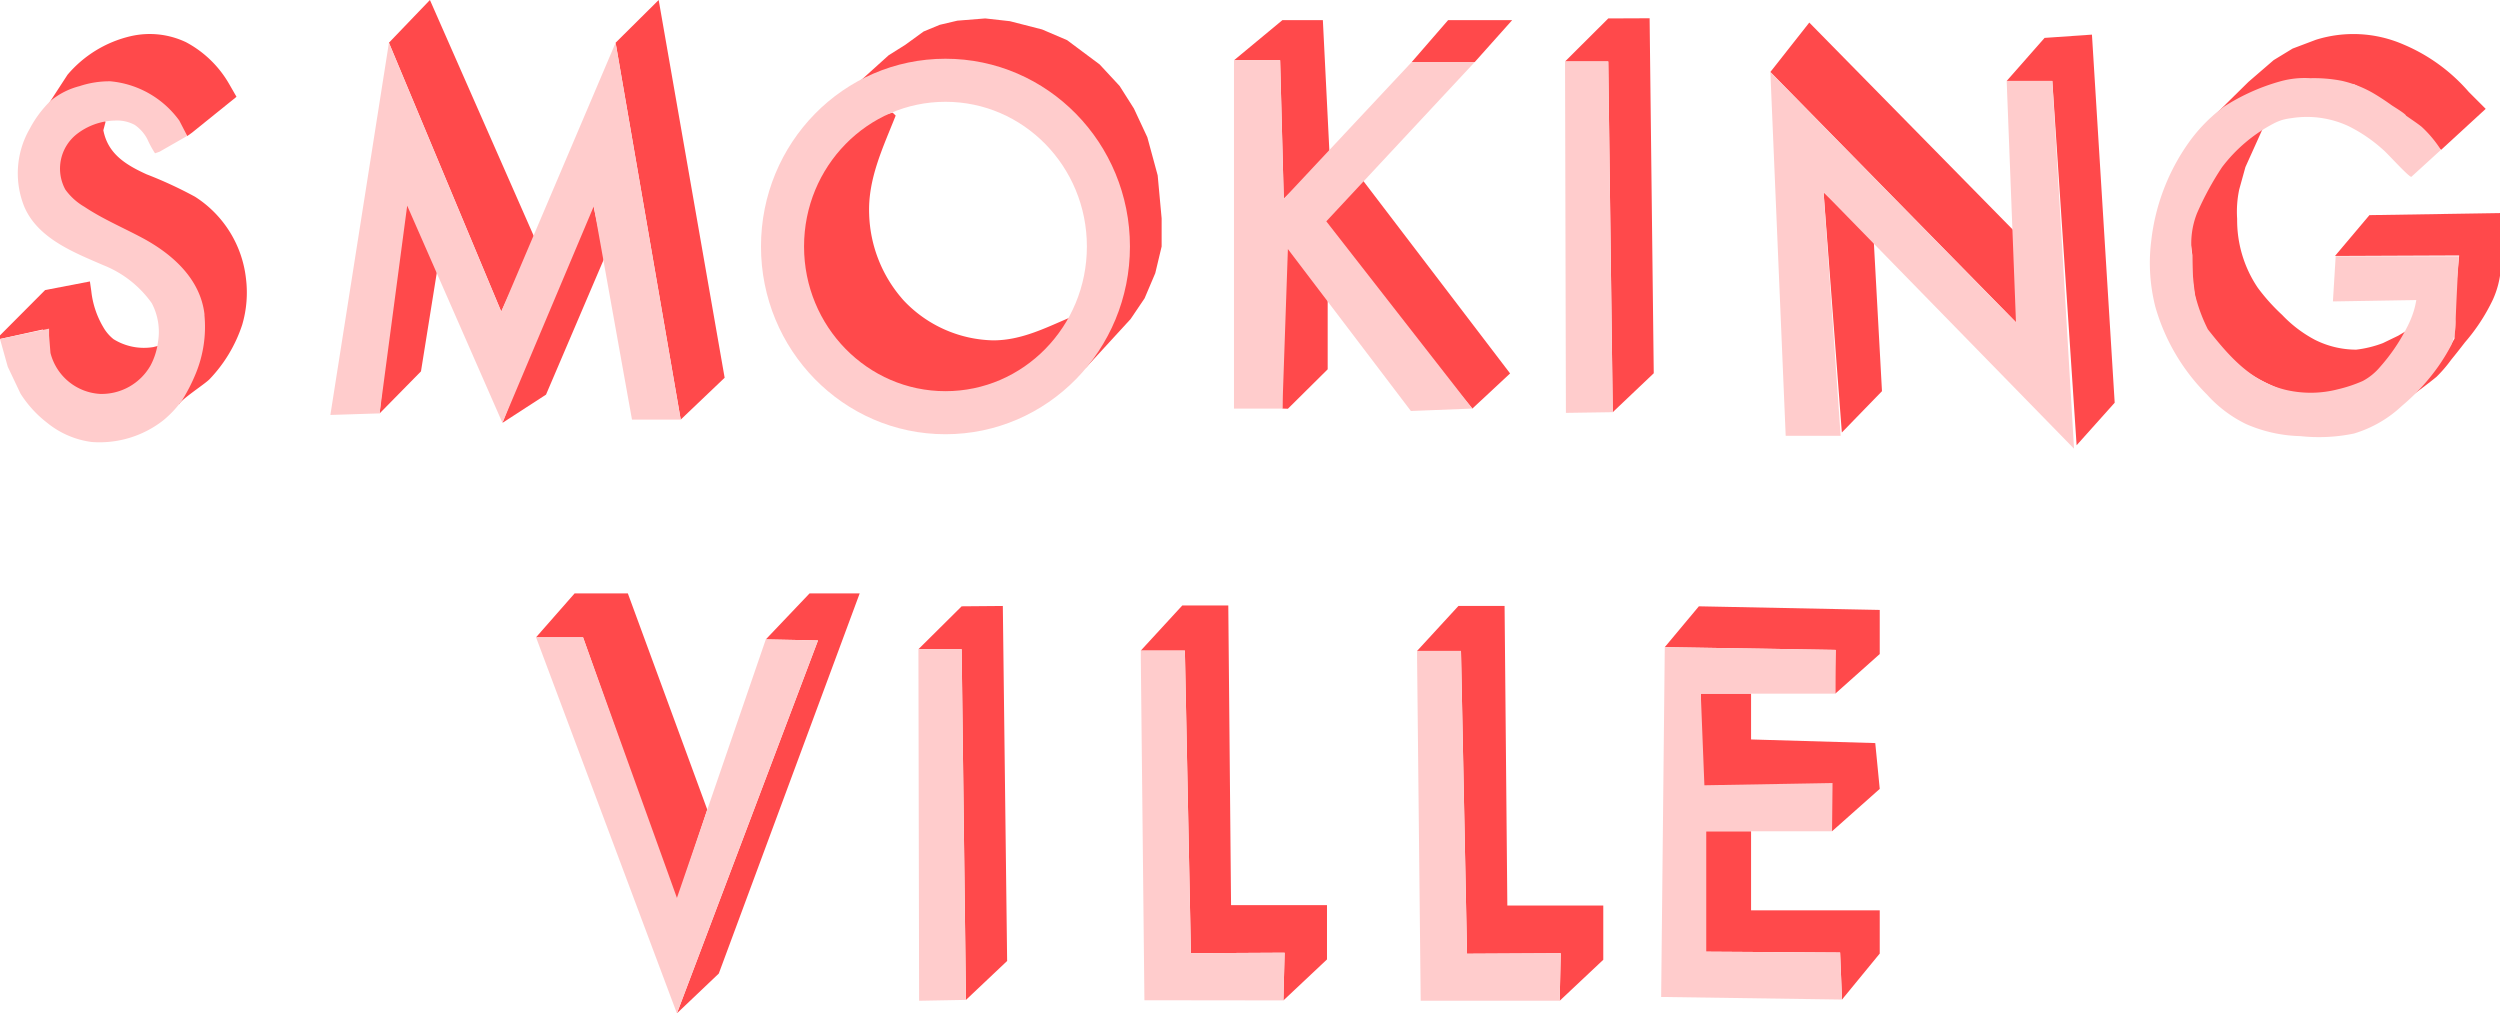 <svg xmlns="http://www.w3.org/2000/svg" viewBox="0 0 145.14 58.83"><defs><style>.cls-1{fill:#ff494b;}.cls-2{fill:#fcc;}.cls-3{fill:none;stroke:#fcc;stroke-miterlimit:10;stroke-width:2.5px;}</style></defs><title>lettering_1</title><g id="Layer_2" data-name="Layer 2"><g id="lettering"><path class="cls-1" d="M0,19.47l2.62-2.63,2.6-.5.08.56A5.2,5.2,0,0,0,6,19a2.41,2.41,0,0,0,.59.69,3.34,3.34,0,0,0,2.31.46l.4-.1-.63,2.45-1.94.79-2.54-.48L2.68,20.85l-.19-1.72L0,19.68Z"/><path class="cls-1" d="M11.15,7.7l2.58-2.08-.43-.75A6.3,6.3,0,0,0,10.8,2.45,4.91,4.91,0,0,0,7.59,2.1,6.84,6.84,0,0,0,3.92,4.34L2.84,6l.53.66,5.2-.7L10.7,7.71l.17.19Z"/><path class="cls-1" d="M14.28,16.17a6.62,6.62,0,0,1-.22,2.69A8.32,8.32,0,0,1,12.18,22c-.25.28-1.78,1.25-1.8,1.52l.45-4.87L9.69,16,5,13.47,2.43,11.19V8.89l1-1.26L5.67,6.5l.46.57L6,7.56c.26,1.36,1.28,2,2.51,2.56a24.16,24.16,0,0,1,2.81,1.3A6.49,6.49,0,0,1,14.28,16.17Z"/><path class="cls-2" d="M9.26,8.81l1.61-.92L10.41,7a5.57,5.57,0,0,0-4-2.28A5.49,5.49,0,0,0,4.62,5a4.3,4.3,0,0,0-1.69.86,6.45,6.45,0,0,0-1.2,1.61A5.17,5.17,0,0,0,1.41,12c.79,1.85,2.89,2.66,4.6,3.4a6.28,6.28,0,0,1,2.8,2.2,3.56,3.56,0,0,1,.36,2.27,4,4,0,0,1-.42,1.33,3.27,3.27,0,0,1-2.92,1.67,3.16,3.16,0,0,1-2.9-2.38l-.08-1,0-.41L0,19.68l.45,1.61.74,1.56a6.56,6.56,0,0,0,1.54,1.69,5.14,5.14,0,0,0,2.59,1.12,6,6,0,0,0,4.15-1.25,6.12,6.12,0,0,0,1.1-1.17,10.12,10.12,0,0,0,.79-1.54,7.13,7.13,0,0,0,.51-3.4v-.07c-.24-2-1.79-3.42-3.5-4.36C7.21,13.24,6,12.74,4.89,12a3.54,3.54,0,0,1-1.1-1A2.55,2.55,0,0,1,4.44,7.8,3.73,3.73,0,0,1,6.67,7a2.17,2.17,0,0,1,1.15.25,2.31,2.31,0,0,1,.73.82A5.8,5.8,0,0,0,9,8.9Z"/><polygon class="cls-1" points="55.83 37.69 53.32 37.69 55.83 35.2 58.22 35.18 58.47 55.79 56.08 58.05 55.83 37.69"/><polygon class="cls-2" points="53.32 37.69 53.36 58.1 56.08 58.05 55.83 37.69 53.32 37.69"/><polygon class="cls-1" points="68.79 37.77 66.23 37.77 68.64 35.15 71.31 35.15 71.47 52.55 77.04 52.55 77.04 55.7 74.51 58.08 74.58 55.31 69.14 55.34 68.79 37.77"/><polygon class="cls-2" points="66.23 38.15 66.44 58.07 74.51 58.08 74.58 55.31 69.14 55.34 68.79 37.77 66.23 37.77 66.23 38.15"/><polygon class="cls-1" points="85.48 23.72 87.67 21.68 78.9 10.18 76.5 12.99 85.48 23.72"/><polygon class="cls-1" points="74.77 23.73 77.08 21.44 77.08 16.88 74.61 14.09 74.3 15.49 74.45 23.72 74.77 23.73"/><polygon class="cls-1" points="71.64 3.5 74.32 3.5 74.53 11.54 77.19 9 76.8 1.17 74.45 1.17 71.64 3.5"/><polygon class="cls-1" points="85.62 3.6 87.79 1.17 84.07 1.17 81.96 3.6 85.62 3.6"/><polygon class="cls-2" points="74.45 23.72 71.64 23.72 71.64 3.5 74.32 3.5 74.53 11.54 81.96 3.6 85.62 3.6 77 12.85 85.48 23.72 81.91 23.86 74.77 14.46 74.45 23.72"/><polygon class="cls-1" points="44.46 37.12 47 34.45 49.91 34.45 41.73 56.52 39.3 58.83 47.49 37.18 44.46 37.12"/><polygon class="cls-1" points="33.85 37 31.12 37 33.36 34.45 36.45 34.45 41.06 47 39.28 52.37 33.85 37"/><polygon class="cls-2" points="39.02 58.09 31.12 37 33.85 37 39.3 52.13 44.46 37.12 47.49 37.18 39.3 58.83 39.02 58.09"/><polygon class="cls-1" points="106.55 40.27 109.13 37.97 109.13 35.41 98.63 35.2 96.65 37.57 106.52 37.73 106.55 40.27"/><polygon class="cls-1" points="106.36 45.64 106.36 48.26 109.13 45.8 108.87 43.14 101.66 42.93 101.66 40.27 98.74 40.27 98.74 46.02 106.36 45.64"/><polygon class="cls-1" points="101.66 48.26 101.66 52.85 109.13 52.85 109.13 55.36 106.94 58.03 106.83 55.3 99.05 55.25 99.05 48.26 101.66 48.26"/><polygon class="cls-2" points="96.44 57.88 106.94 58.03 106.83 55.3 99.05 55.25 99.05 48.26 106.36 48.26 106.39 45.46 98.95 45.59 98.74 40.27 106.55 40.27 106.59 37.73 96.65 37.57 96.44 57.88"/><polygon class="cls-1" points="102.78 4.18 117.04 18.71 117.04 13.52 105.04 1.31 102.78 4.18"/><polygon class="cls-1" points="119.15 4.7 116.5 4.7 118.7 2.2 121.45 2.01 122.77 23.38 120.56 25.85 119.15 4.7"/><polygon class="cls-1" points="108.78 13.93 109.26 22.71 106.93 25.11 105.87 11.16 108.78 13.93"/><polygon class="cls-2" points="103.67 25.3 106.86 25.3 105.87 11.16 120.41 26.05 119.15 4.7 116.5 4.7 117.04 18.71 102.78 4.18 103.67 25.3"/><polygon class="cls-1" points="39.52 24.36 42.07 21.93 38.24 0 35.74 2.48 39.52 24.36"/><polygon class="cls-1" points="24.96 0 31.05 13.84 29.1 18.09 22.58 2.48 24.96 0"/><polygon class="cls-1" points="23.32 11.13 22.04 24 24.44 21.56 25.41 15.51 23.32 11.13"/><polygon class="cls-1" points="29.17 24.55 34.3 11.24 35.1 14.95 31.7 22.91 29.17 24.55"/><polygon class="cls-2" points="36.69 24.36 39.52 24.36 35.74 2.48 29.1 18.09 22.58 2.48 19.18 24.09 22.04 24 23.64 11.94 29.17 24.55 34.47 11.98 36.69 24.36"/><path class="cls-1" d="M52,6.71c-.74,1.87-1.62,3.67-1.54,5.73a7.86,7.86,0,0,0,2,5,7.35,7.35,0,0,0,5.2,2.32c1.68,0,3.1-.76,4.61-1.39L59.05,23H51.28L48.42,20.6l-1.25-2.76-1.61-4.06,1.32-3.25,2.45-3.35,2.49-.64Z"/><polygon class="cls-1" points="49.05 5.5 51.59 3.21 52.56 2.6 53.62 1.83 54.56 1.44 55.58 1.2 57.2 1.07 58.63 1.23 60.5 1.71 61.95 2.33 63.84 3.74 65 4.99 65.83 6.3 66.61 7.97 67.21 10.18 67.44 12.68 67.44 14.31 67.07 15.86 66.45 17.32 65.64 18.52 63.08 21.31 62 22.16 63.93 17.18 64.36 12.44 63.2 9.68 59.83 6.07 54.7 4.39 50.16 5.64 49.05 5.5"/><ellipse class="cls-3" cx="54.89" cy="14.31" rx="9.46" ry="9.65"/><path class="cls-1" d="M144.31,6.32,141.72,8.7l-1.84-1.52-1-1-1.41-.87-.77-.4-1.83-.28h-1.46l-2.22.59-1.78,1L128,7.25l2.54-2.5L132,3.49l1.1-.67,1.35-.51a7.28,7.28,0,0,1,5.08.27,10.29,10.29,0,0,1,3.8,2.76Z"/><path class="cls-1" d="M135.56,14.86l2-2.37,7.63-.12v3.2a5.35,5.35,0,0,1-.47,1.84,11,11,0,0,1-1.62,2.47q-.39.51-.79,1a7.79,7.79,0,0,1-.86,1c-.3.25-1.49,1.17-1.84,1.36s2.3-2.58,2.3-2.58l.59-1v-2l.27-2.83Z"/><path class="cls-1" d="M139.23,19.49l-.89.43a6.49,6.49,0,0,1-1.55.38,5.35,5.35,0,0,1-2.41-.58,7.37,7.37,0,0,1-1.89-1.44,11.27,11.27,0,0,1-1.41-1.57,7,7,0,0,1-1.2-4A6.27,6.27,0,0,1,130,11l.36-1.3,1-2.22-2.83,1.88-1,1.73L127,12.81l.28,2V16.1a12.14,12.14,0,0,0,.21,1.37,6.71,6.71,0,0,0,.71,1.93,8.83,8.83,0,0,0,3.19,2.74,12.39,12.39,0,0,0,1.66.7h2.07l1.43-.33,1.61-.6.76-1.42.69-.74.56-.82Z"/><path class="cls-2" d="M140,10.26l1.71-1.56a6.78,6.78,0,0,0-1.12-1.34c-.29-.23-.6-.43-.91-.65,0-.09-.73-.53-.83-.6-.29-.21-.59-.41-.9-.6a6.57,6.57,0,0,0-2-.82,8.44,8.44,0,0,0-1.82-.15,5.24,5.24,0,0,0-1.77.19,11.94,11.94,0,0,0-3.24,1.46,9.29,9.29,0,0,0-2.06,2.1,12.19,12.19,0,0,0-2.16,5.63,10.33,10.33,0,0,0,.23,3.89,11.77,11.77,0,0,0,3,5.1,7.43,7.43,0,0,0,2.27,1.71,8.35,8.35,0,0,0,3.15.7,10,10,0,0,0,3.11-.15,7,7,0,0,0,2.79-1.61A12,12,0,0,0,141,22a11,11,0,0,0,1.33-2,3.76,3.76,0,0,0,.24-1.47c0-.27.16-3.65.19-3.65h-7.16l-.16,2.62,4.84-.08a4.87,4.87,0,0,1-.16.68,5.93,5.93,0,0,1-.43,1,10.75,10.75,0,0,1-1.52,2.21,3.38,3.38,0,0,1-1,.81,8.14,8.14,0,0,1-1.4.47,6.33,6.33,0,0,1-3,.06c-2.07-.47-3.34-1.95-4.59-3.53a9.47,9.47,0,0,1-.74-2,17.12,17.12,0,0,1-.18-2.35,4.74,4.74,0,0,1,.29-2.39A17.31,17.31,0,0,1,129,9.71a9,9,0,0,1,3-2.54,3,3,0,0,1,.51-.21,3.66,3.66,0,0,1,.52-.1,5.72,5.72,0,0,1,3.33.47,8.83,8.83,0,0,1,2,1.37C138.55,8.84,139.91,10.36,140,10.26Z"/><polygon class="cls-1" points="84.82 37.79 82.27 37.79 84.67 35.18 87.35 35.18 87.51 52.57 93.08 52.57 93.08 55.72 90.55 58.1 90.61 55.34 85.17 55.37 84.82 37.79"/><polygon class="cls-2" points="82.27 38.18 82.48 58.1 90.55 58.1 90.61 55.34 85.17 55.37 84.82 37.79 82.27 37.79 82.27 38.18"/><polygon class="cls-1" points="93.37 3.57 90.86 3.57 93.37 1.07 95.77 1.06 96.01 21.67 93.63 23.93 93.37 3.57"/><polygon class="cls-2" points="90.86 3.57 90.91 23.97 93.63 23.93 93.37 3.57 90.86 3.57"/></g></g></svg>
